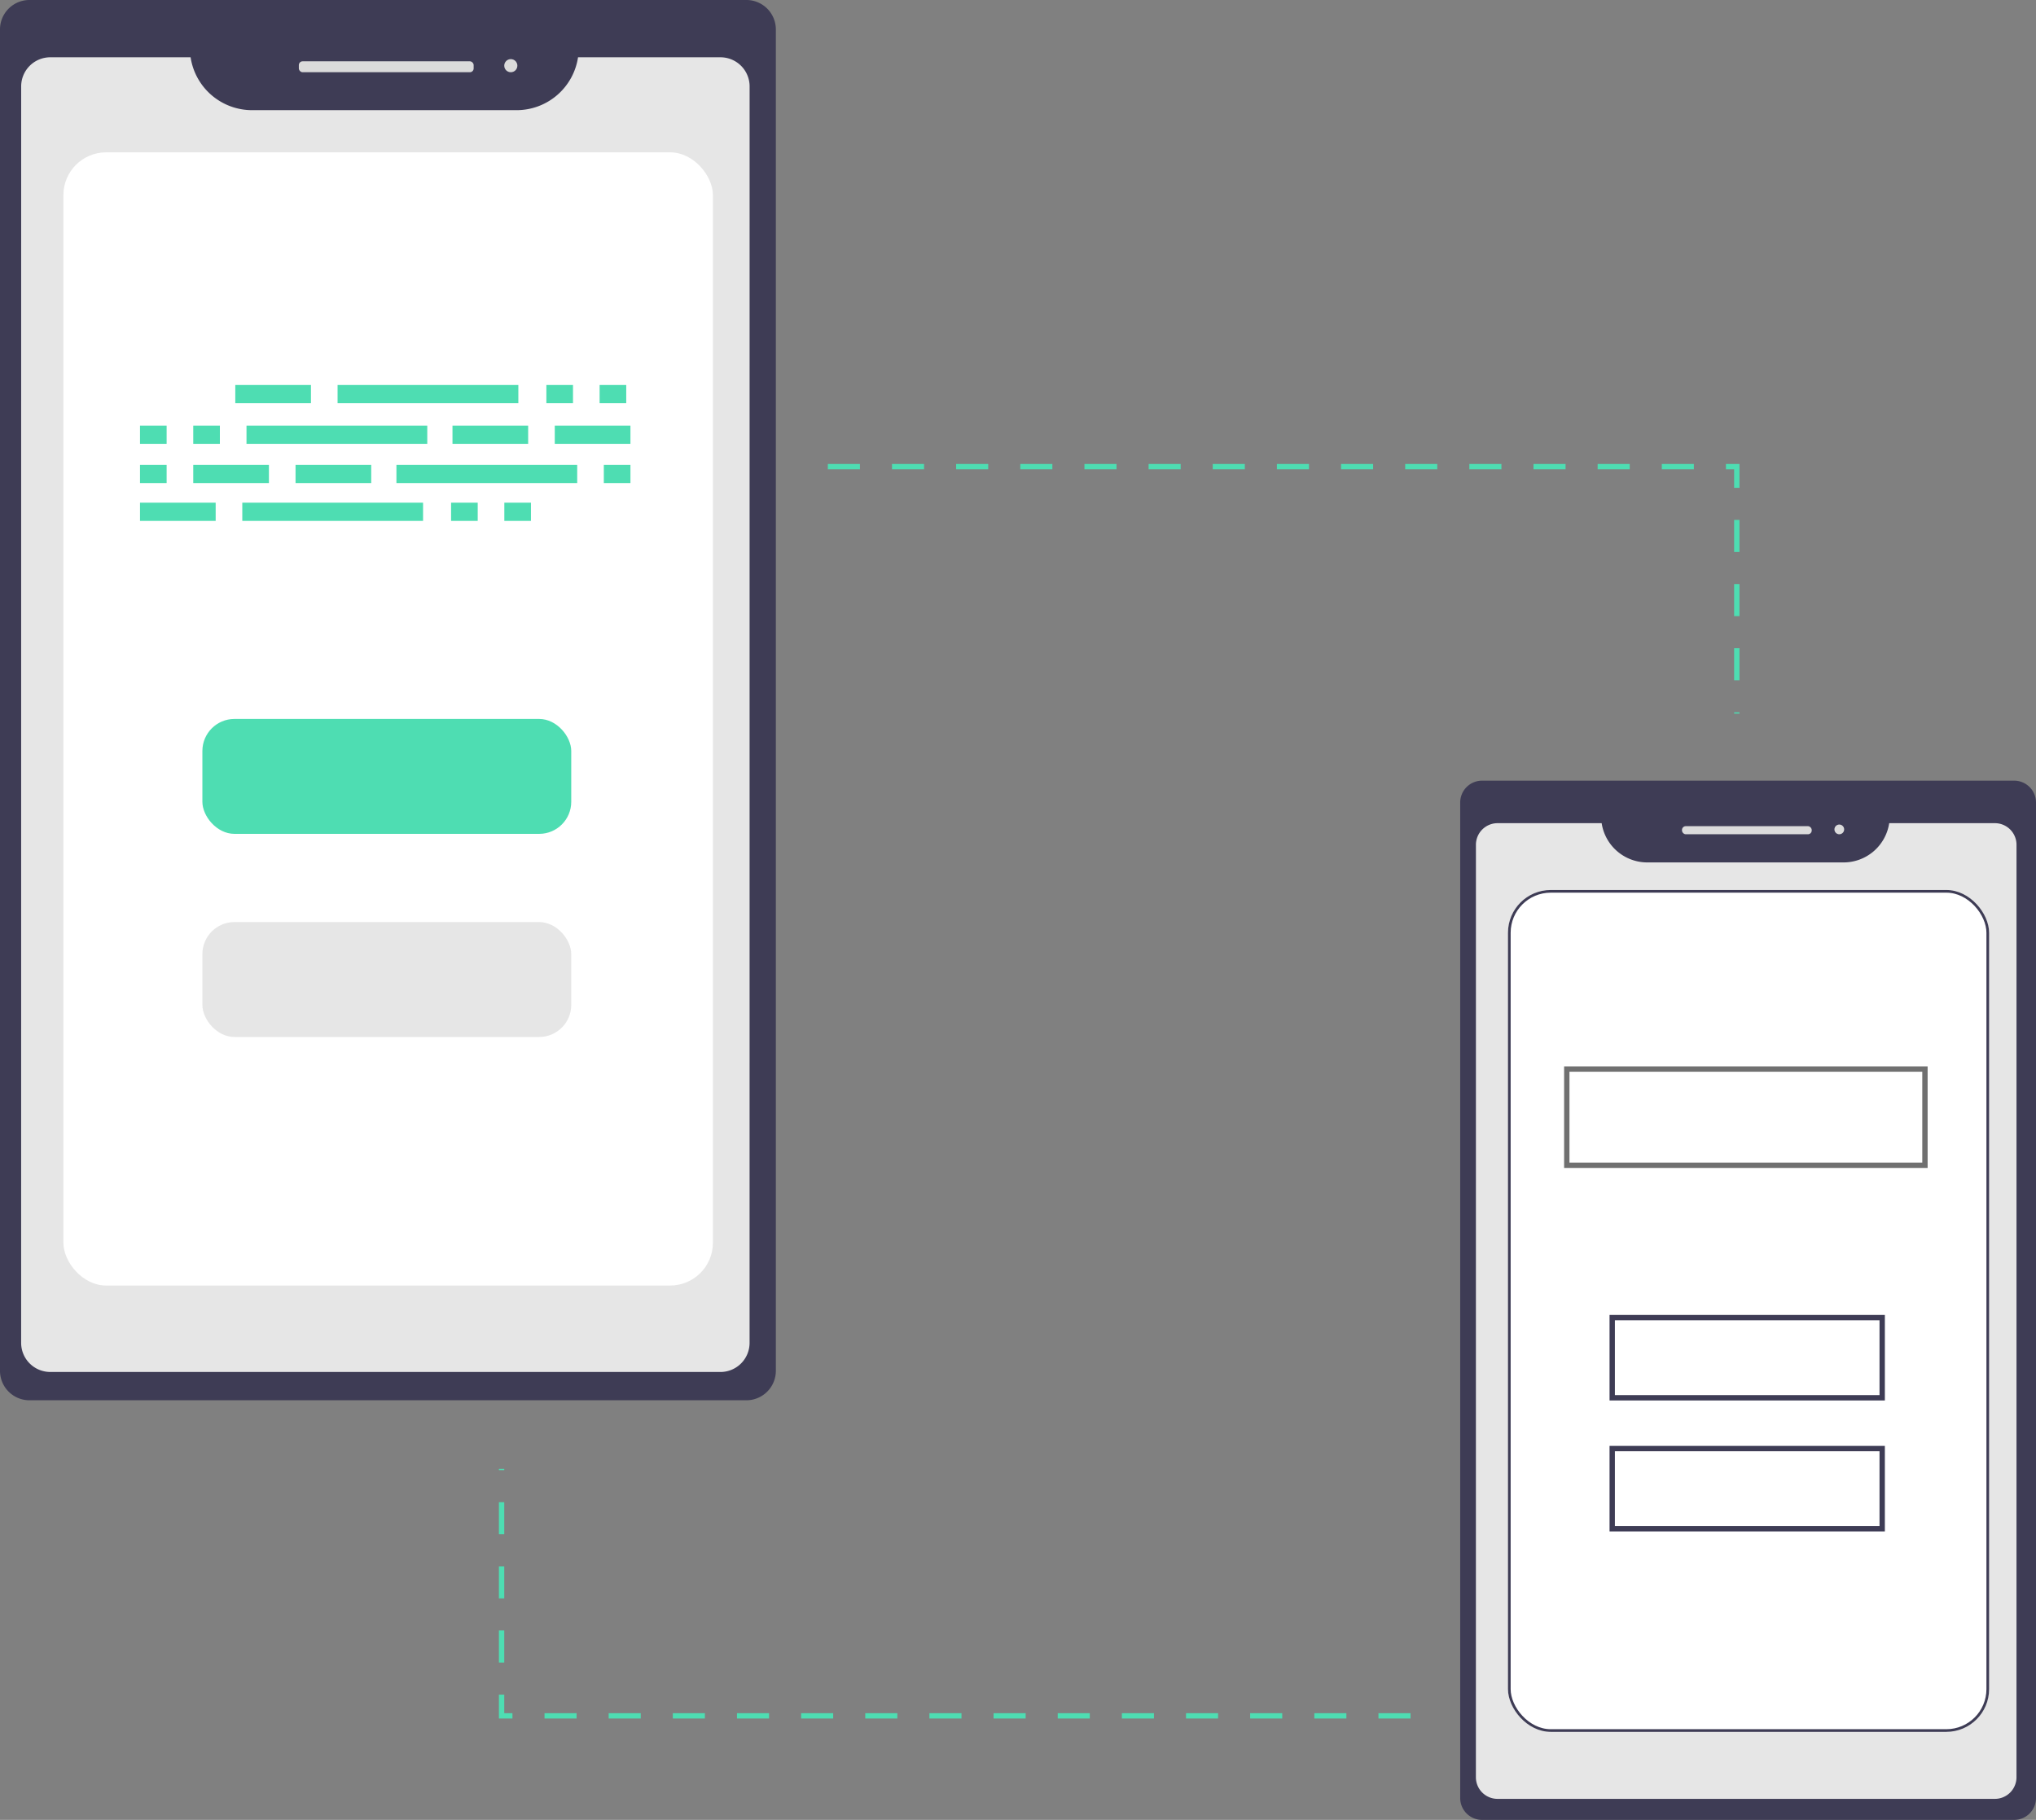 <svg xmlns="http://www.w3.org/2000/svg" width="761.717" height="680.93" viewBox="0 0 761.717 680.93">
  <rect x="0" y="0" width="761.717" height="680.93" fill="#808080" stroke="none"/>
  <g id="Group_24" data-name="Group 24" transform="translate(-239.283 -78)">
    <path id="Path_296" data-name="Path 296" d="M232.953,40.713H573.016v92.408" transform="translate(316.047 211.881)" fill="none" stroke="#4eddb2" stroke-miterlimit="10" stroke-width="2" stroke-dasharray="12"/>
    <path id="Path_297" data-name="Path 297" d="M573.016,133.121H232.953V40.713" transform="translate(193.984 586.882)" fill="none" stroke="#4eddb2" stroke-miterlimit="10" stroke-width="2" stroke-dasharray="12"/>
    <g id="Group_22" data-name="Group 22" transform="translate(-523.844 -217.094)">
      <path id="Path_284" data-name="Path 284" d="M11.029,0H279.243a11.025,11.025,0,0,1,11.025,11.025v501.88a11.025,11.025,0,0,1-11.025,11.025H11.029A11.025,11.025,0,0,1,0,512.907V11.027A11.025,11.025,0,0,1,11.029,0Z" transform="translate(763.123 295.092)" fill="#3e3c55"/>
      <path id="Path_285" data-name="Path 285" d="M497.548,104.162a23.26,23.26,0,0,1-22.924,19.783l-99.1,0A23.26,23.26,0,0,1,352.6,104.159h-52.49a10.9,10.9,0,0,0-10.9,10.9L289.2,585.163a10.9,10.9,0,0,0,10.9,10.9l250.726.006a10.9,10.9,0,0,0,10.9-10.9l.011-470.108a10.9,10.9,0,0,0-10.9-10.9Z" transform="translate(481.837 212.369)" fill="#e6e6e6"/>
      <rect id="Rectangle_112" data-name="Rectangle 112" width="65.404" height="4.088" rx="1.42" transform="translate(874.929 318.031)" fill="#dbdbdb"/>
      <circle id="Ellipse_24" data-name="Ellipse 24" cx="2.453" cy="2.453" r="2.453" transform="translate(951.779 317.214)" fill="#dbdbdb"/>
      <rect id="Rectangle_117" data-name="Rectangle 117" width="243" height="424" rx="16" transform="translate(786.844 352.094)" fill="#fff"/>
      <g id="Group_20" data-name="Group 20" transform="translate(815.506 439.142)">
        <rect id="Rectangle_55" data-name="Rectangle 55" width="28.309" height="6.815" transform="translate(35.649)" fill="#4eddb2"/>
        <rect id="Rectangle_56" data-name="Rectangle 56" width="9.961" height="6.815" transform="translate(152.032)" fill="#4eddb2"/>
        <rect id="Rectangle_57" data-name="Rectangle 57" width="9.961" height="6.815" transform="translate(171.953)" fill="#4eddb2"/>
        <rect id="Rectangle_58" data-name="Rectangle 58" width="67.628" height="6.815" transform="translate(73.919)" fill="#4eddb2"/>
        <rect id="Rectangle_59" data-name="Rectangle 59" width="28.309" height="6.815" transform="translate(0 44.037)" fill="#4eddb2"/>
        <rect id="Rectangle_60" data-name="Rectangle 60" width="9.961" height="6.815" transform="translate(116.383 44.037)" fill="#4eddb2"/>
        <rect id="Rectangle_61" data-name="Rectangle 61" width="9.961" height="6.815" transform="translate(136.304 44.037)" fill="#4eddb2"/>
        <rect id="Rectangle_62" data-name="Rectangle 62" width="67.628" height="6.815" transform="translate(38.27 44.037)" fill="#4eddb2"/>
        <rect id="Rectangle_63" data-name="Rectangle 63" width="28.309" height="6.815" transform="translate(116.907 15.203)" fill="#4eddb2"/>
        <rect id="Rectangle_64" data-name="Rectangle 64" width="28.309" height="6.815" transform="translate(155.177 15.203)" fill="#4eddb2"/>
        <rect id="Rectangle_66" data-name="Rectangle 66" width="9.961" height="6.815" transform="translate(0 15.203)" fill="#4eddb2"/>
        <rect id="Rectangle_67" data-name="Rectangle 67" width="9.961" height="6.815" transform="translate(19.921 15.203)" fill="#4eddb2"/>
        <rect id="Rectangle_68" data-name="Rectangle 68" width="67.628" height="6.815" transform="translate(39.843 15.203)" fill="#4eddb2"/>
        <rect id="Rectangle_69" data-name="Rectangle 69" width="28.309" height="6.815" transform="translate(58.192 29.882)" fill="#4eddb2"/>
        <rect id="Rectangle_70" data-name="Rectangle 70" width="28.309" height="6.815" transform="translate(19.921 29.882)" fill="#4eddb2"/>
        <rect id="Rectangle_71" data-name="Rectangle 71" width="9.961" height="6.815" transform="translate(0 29.882)" fill="#4eddb2"/>
        <rect id="Rectangle_73" data-name="Rectangle 73" width="9.961" height="6.815" transform="translate(173.526 29.882)" fill="#4eddb2"/>
        <rect id="Rectangle_74" data-name="Rectangle 74" width="67.628" height="6.815" transform="translate(95.937 29.882)" fill="#4eddb2"/>
      </g>
      <rect id="Rectangle_114" data-name="Rectangle 114" width="138" height="43" rx="12" transform="translate(838.844 564.094)" fill="#4eddb2"/>
      <rect id="Rectangle_115" data-name="Rectangle 115" width="138" height="43" rx="12" transform="translate(838.844 640.094)" fill="#e6e6e6"/>
    </g>
    <g id="Group_23" data-name="Group 23" transform="translate(22.454 75)">
      <path id="Path_284-2" data-name="Path 284" d="M8.186,0H207.242a8.182,8.182,0,0,1,8.182,8.182V380.656a8.182,8.182,0,0,1-8.182,8.182H8.186A8.182,8.182,0,0,1,0,380.656V8.184A8.182,8.182,0,0,1,8.186,0Z" transform="translate(763.123 295.092)" fill="#3e3c55"/>
      <path id="Path_285-2" data-name="Path 285" d="M443.827,104.161a17.262,17.262,0,0,1-17.013,14.682l-73.546,0a17.262,17.262,0,0,1-17.013-14.683H297.3a8.087,8.087,0,0,0-8.087,8.087L289.2,461.137a8.087,8.087,0,0,0,8.087,8.087l186.077,0a8.087,8.087,0,0,0,8.087-8.087l.008-348.892a8.087,8.087,0,0,0-8.087-8.087Z" transform="translate(479.796 206.842)" fill="#e6e6e6"/>
      <rect id="Rectangle_112-2" data-name="Rectangle 112" width="48.54" height="3.034" rx="1.42" transform="translate(846.101 312.117)" fill="#dbdbdb"/>
      <circle id="Ellipse_24-2" data-name="Ellipse 24" cx="1.82" cy="1.82" r="1.82" transform="translate(903.135 311.511)" fill="#dbdbdb"/>
      <g id="Rectangle_117-2" data-name="Rectangle 117" transform="translate(781 336)" fill="#fff" stroke="#3e3c55" stroke-width="1">
        <rect width="180" height="315" rx="16" stroke="none"/>
        <rect x="0.5" y="0.5" width="179" height="314" rx="15.5" fill="none"/>
      </g>
      <g id="Rectangle_118" data-name="Rectangle 118" transform="translate(802 402)" fill="#fff" stroke="#707070" stroke-width="2">
        <rect width="136" height="38" stroke="none"/>
        <rect x="1" y="1" width="134" height="36" fill="none"/>
      </g>
      <g id="Rectangle_114-2" data-name="Rectangle 114" transform="translate(819 495)" fill="#fff" stroke="#3e3c55" stroke-width="2">
        <rect width="103" height="32" stroke="none"/>
        <rect x="1" y="1" width="101" height="30" fill="none"/>
      </g>
      <g id="Rectangle_119" data-name="Rectangle 119" transform="translate(819 544)" fill="#fff" stroke="#3e3c55" stroke-width="2">
        <rect width="103" height="32" stroke="none"/>
        <rect x="1" y="1" width="101" height="30" fill="none"/>
      </g>
    </g>
  </g>
</svg>
